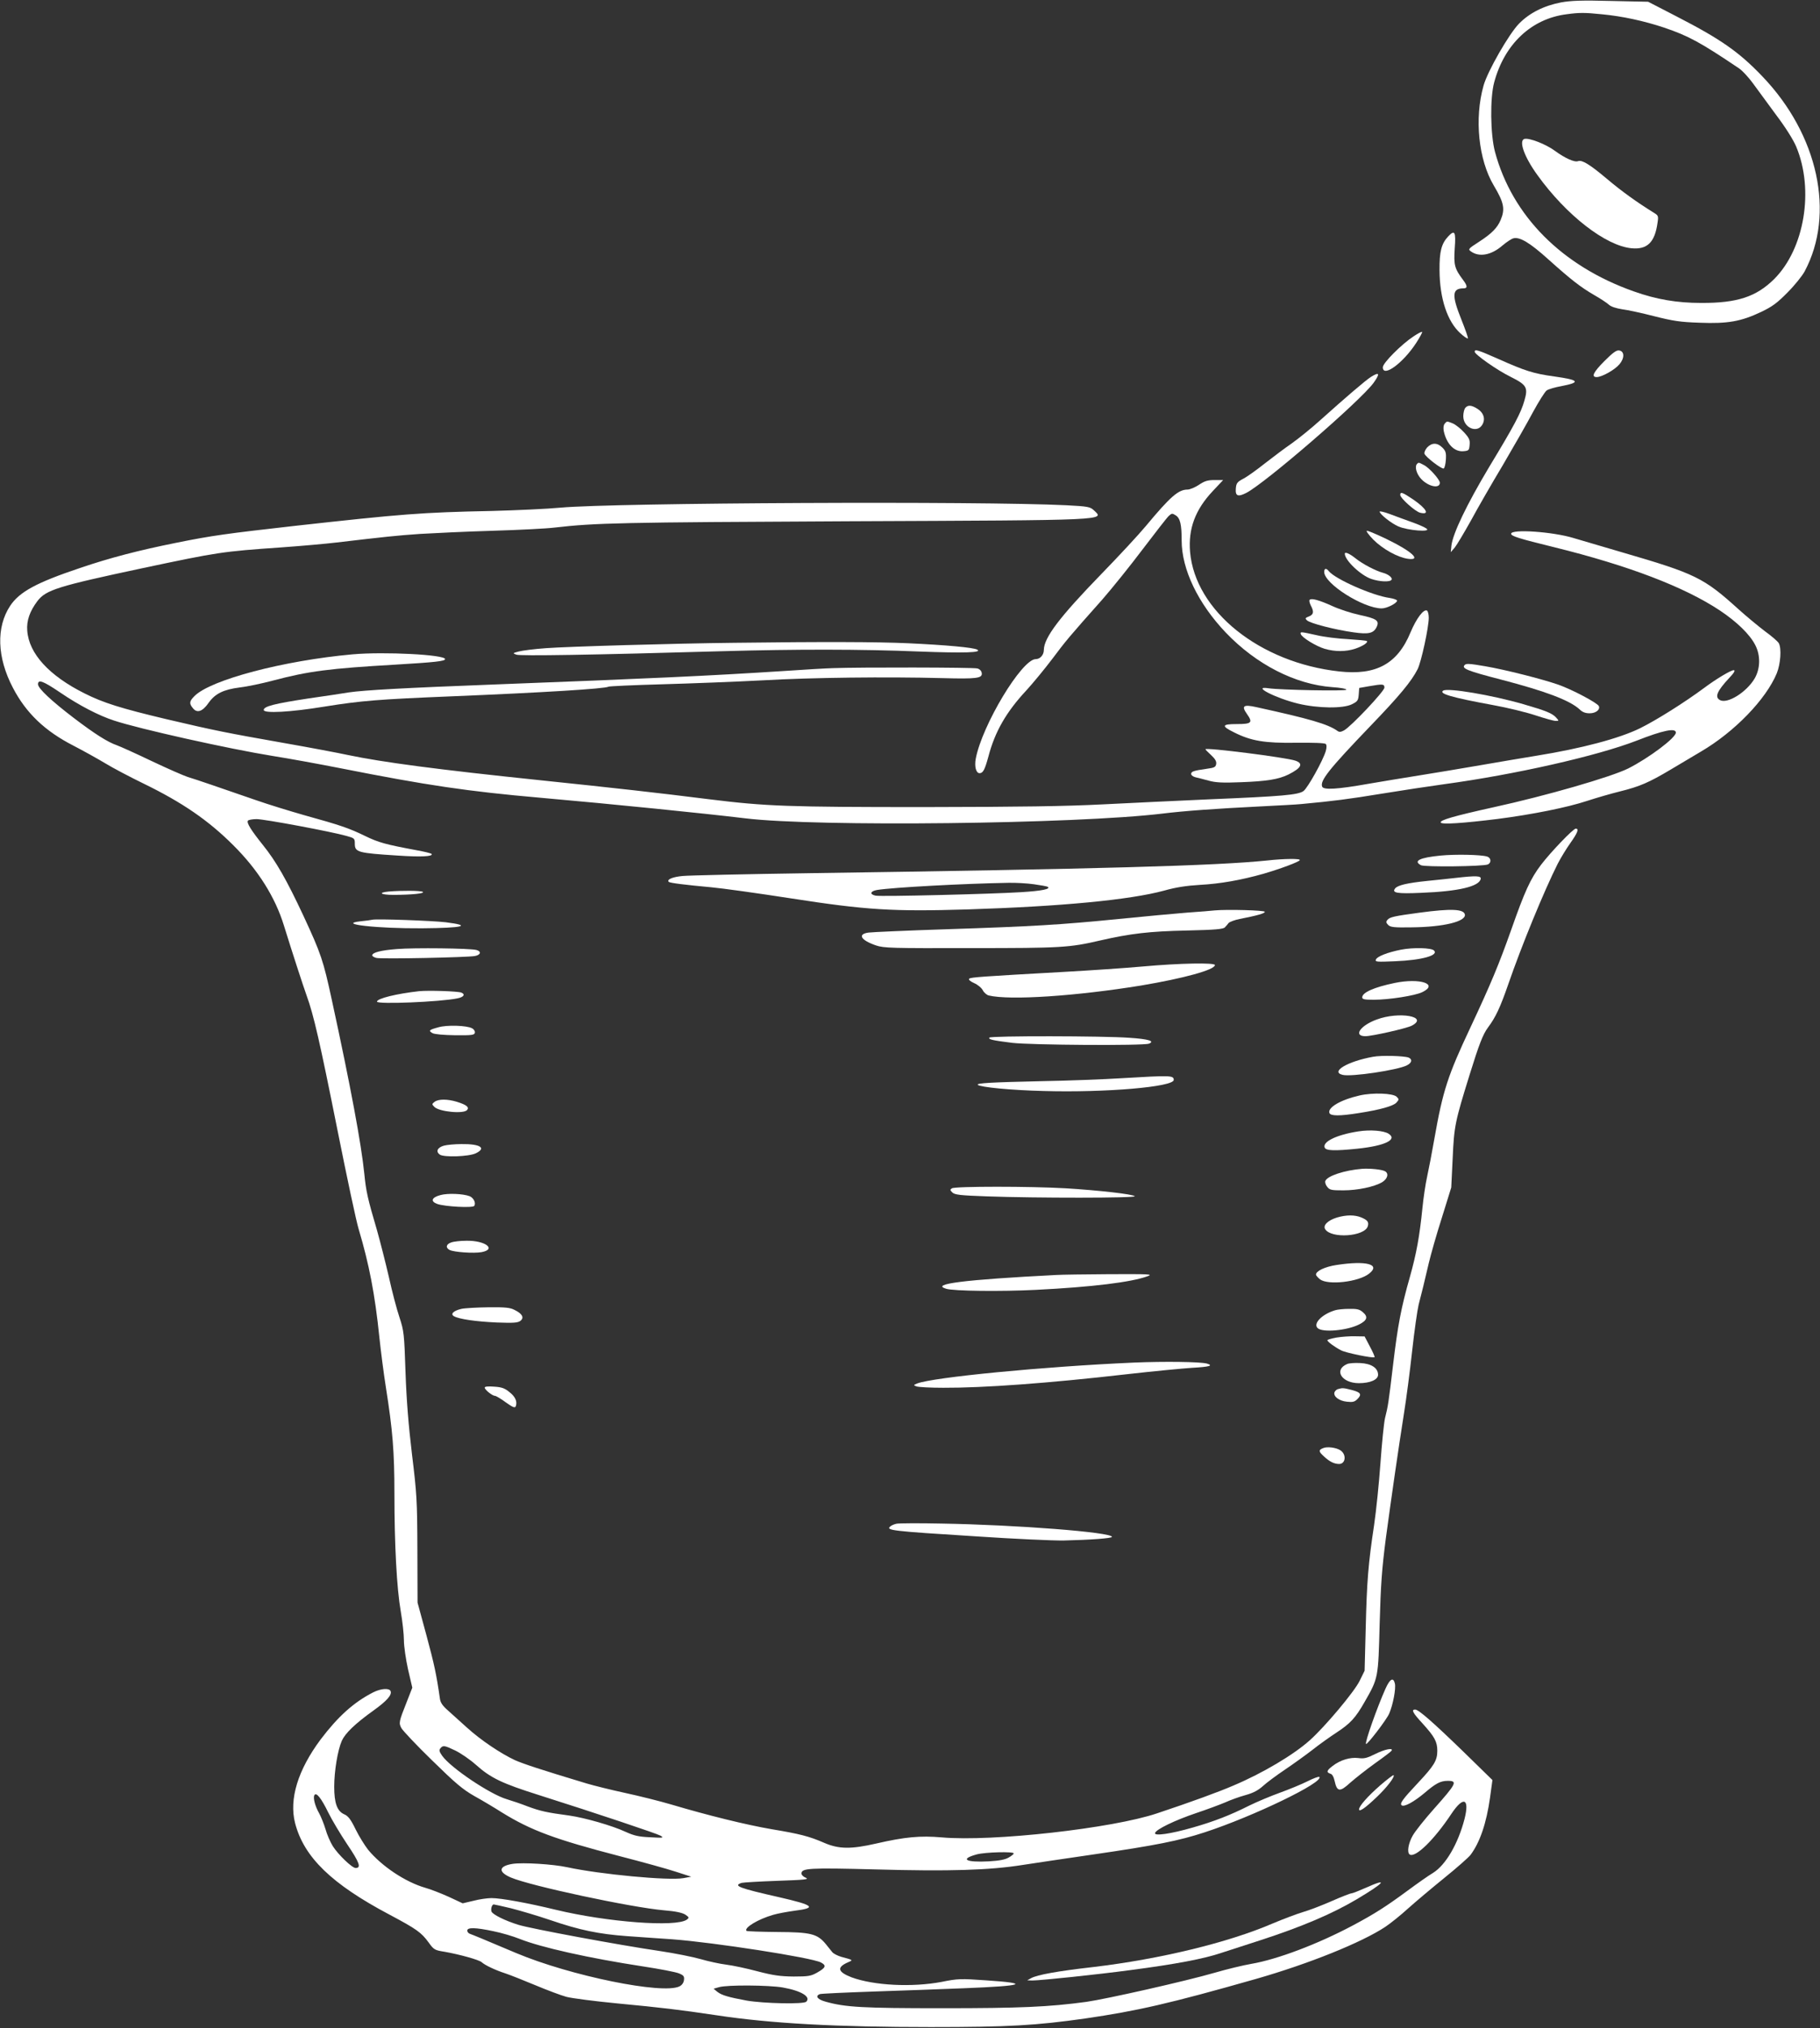 <?xml version="1.0" encoding="UTF-8" standalone="no"?>
<svg
   xmlns:dc="http://purl.org/dc/elements/1.1/"
   xmlns:cc="http://creativecommons.org/ns#"
   xmlns:rdf="http://www.w3.org/1999/02/22-rdf-syntax-ns#"
   xmlns:svg="http://www.w3.org/2000/svg"
   xmlns="http://www.w3.org/2000/svg"
   xmlns:sodipodi="http://sodipodi.sourceforge.net/DTD/sodipodi-0.dtd"
   xmlns:inkscape="http://www.inkscape.org/namespaces/inkscape"
   version="1.0"
   width="1149pt"
   height="1280pt"
   viewBox="0 0 1149 1280"
   preserveAspectRatio="xMidYMid meet"
   id="svg136"
   sodipodi:docname="2028384.svg"
   inkscape:version="0.92.3 (2405546, 2018-03-11)">
  <rect x="0" y="0" width="1149" height="1280" fill="#333333" stroke="none"/>
  <defs
     id="defs140" />
  <sodipodi:namedview
     pagecolor="#ffffff"
     bordercolor="#666666"
     borderopacity="1"
     objecttolerance="10"
     gridtolerance="10"
     guidetolerance="10"
     inkscape:pageopacity="0"
     inkscape:pageshadow="2"
     inkscape:window-width="1853"
     inkscape:window-height="1025"
     id="namedview138"
     showgrid="false"
     inkscape:zoom="0.13828125"
     inkscape:cx="766"
     inkscape:cy="853.33333"
     inkscape:window-x="67"
     inkscape:window-y="27"
     inkscape:window-maximized="1"
     inkscape:current-layer="svg136" />
  <g
     transform="translate(0,1280) scale(0.1,-0.1)"
     fill="#000000"
     stroke="none"
     id="g134"
     style="fill:#ffffff">
    <path
       d="M9856 12785 c-109 -21 -199 -66 -266 -134 -63 -64 -199 -301 -224 -391 -59 -208 -32 -468 64 -630 65 -109 73 -149 44 -218 -21 -50 -56 -86 -138 -139 -65 -42 -69 -46 -51 -59 53 -39 130 -25 201 37 25 21 56 42 69 45 40 10 105 -29 221 -134 143 -128 202 -174 288 -224 39 -22 81 -50 93 -61 14 -13 46 -23 84 -29 34 -4 125 -24 203 -44 119 -30 164 -37 287 -41 177 -7 261 8 389 69 69 33 100 56 165 122 44 44 93 105 108 133 194 363 86 863 -267 1231 -147 154 -263 235 -539 377 l-182 94 -235 5 c-185 5 -252 2 -314 -9z m256 -75 c129 -12 267 -42 393 -84 154 -52 230 -93 476 -259 20 -14 58 -55 85 -92 27 -37 93 -126 146 -199 60 -79 110 -159 128 -202 114 -273 52 -644 -139 -835 -113 -112 -233 -152 -461 -151 -153 0 -283 22 -426 73 -453 160 -767 476 -876 881 -29 110 -32 338 -5 438 65 242 235 402 457 430 80 11 114 11 222 0z"
       id="path2"
       style="fill:#ffffff" />
    <path
       d="M9623 11923 c-36 -13 1 -115 83 -228 182 -253 431 -447 595 -462 98 -9 146 37 163 159 7 44 5 48 -21 64 -111 69 -203 135 -298 215 -108 91 -157 121 -182 112 -22 -9 -82 18 -145 64 -59 44 -167 85 -195 76z"
       id="path4"
       style="fill:#ffffff" />
    <path
       d="M9142 11307 c-42 -45 -55 -95 -54 -212 1 -179 49 -324 132 -399 23 -21 44 -35 47 -32 3 3 -16 56 -41 119 -62 154 -59 197 13 197 27 0 26 16 -3 54 -53 71 -59 93 -52 198 8 107 0 120 -42 75z"
       id="path6"
       style="fill:#ffffff" />
    <path
       d="M8924 10677 c-76 -50 -194 -168 -194 -195 0 -67 127 25 211 154 23 36 40 67 37 69 -3 3 -27 -10 -54 -28z"
       id="path8"
       style="fill:#ffffff" />
    <path
       d="M9310 10580 c0 -17 142 -117 228 -159 100 -50 110 -67 86 -149 -22 -78 -62 -154 -223 -420 -141 -236 -229 -419 -238 -496 l-4 -41 25 29 c13 16 59 93 102 170 42 78 133 236 202 351 68 116 154 266 190 334 37 68 76 130 87 137 12 8 53 20 93 27 124 24 112 39 -46 61 -131 18 -184 35 -354 111 -127 56 -148 63 -148 45z"
       id="path10"
       style="fill:#ffffff" />
    <path
       d="M10130 10522 c-71 -71 -86 -102 -50 -102 33 0 115 46 144 81 33 39 32 82 -2 87 -17 3 -40 -14 -92 -66z"
       id="path12"
       style="fill:#ffffff" />
    <path
       d="M8655 10421 c-31 -19 -156 -126 -320 -273 -53 -48 -133 -113 -178 -145 -45 -31 -122 -89 -172 -128 -49 -39 -110 -83 -135 -96 -40 -21 -45 -29 -48 -62 -4 -48 13 -55 66 -28 119 61 720 580 804 695 42 59 37 71 -17 37z"
       id="path14"
       style="fill:#ffffff" />
    <path
       d="M9250 10225 c-6 -8 -12 -31 -12 -52 0 -73 88 -111 121 -52 20 36 7 75 -32 99 -38 24 -60 25 -77 5z"
       id="path16"
       style="fill:#ffffff" />
    <path
       d="M9120 10125 c-7 -9 -9 -26 -5 -47 18 -81 67 -131 124 -126 34 3 36 6 39 40 3 31 -3 44 -35 79 -21 23 -52 48 -70 56 -40 16 -38 16 -53 -2z"
       id="path18"
       style="fill:#ffffff" />
    <path
       d="M9010 9976 c-12 -14 -20 -32 -17 -40 8 -21 107 -97 121 -93 6 2 12 27 14 55 3 44 -1 56 -22 77 -32 32 -66 32 -96 1z"
       id="path20"
       style="fill:#ffffff" />
    <path
       d="M8947 9873 c-18 -17 -5 -64 26 -97 46 -48 117 -62 117 -23 0 20 -67 95 -101 112 -32 17 -33 17 -42 8z"
       id="path22"
       style="fill:#ffffff" />
    <path
       d="M7569 9740 c-24 -16 -57 -30 -72 -30 -58 0 -109 -45 -263 -230 -43 -52 -170 -189 -281 -303 -263 -271 -362 -401 -363 -479 0 -31 -23 -58 -51 -58 -88 0 -339 -417 -379 -629 -9 -49 2 -91 24 -91 22 0 33 21 56 105 41 157 113 282 240 418 43 47 116 136 163 198 86 115 107 140 316 375 62 71 178 215 257 320 79 104 152 198 163 208 19 17 22 17 44 3 28 -18 37 -58 37 -158 0 -183 104 -398 278 -581 193 -202 439 -328 674 -345 48 -3 88 -10 88 -16 0 -10 -417 -2 -492 9 -110 17 44 -62 187 -97 125 -30 284 -32 340 -4 36 18 40 24 43 62 l3 41 63 11 c87 15 96 14 96 -9 0 -23 -212 -247 -255 -270 -21 -11 -30 -12 -43 -2 -60 42 -173 75 -511 149 -81 18 -95 8 -59 -43 39 -55 30 -64 -64 -64 -95 0 -99 -12 -18 -52 109 -55 195 -69 392 -66 109 1 181 -1 188 -8 6 -6 6 -21 0 -44 -18 -61 -114 -233 -141 -253 -34 -24 -133 -33 -594 -52 -198 -9 -502 -23 -675 -32 -237 -12 -515 -16 -1125 -17 -862 0 -999 5 -1355 49 -325 41 -604 72 -1065 120 -654 68 -1001 114 -1220 160 -60 13 -240 47 -400 75 -368 65 -434 78 -745 151 -286 68 -398 103 -515 162 -225 112 -353 252 -363 397 -5 63 16 122 64 186 54 71 129 94 664 208 477 101 502 105 875 131 127 9 284 23 350 31 306 36 380 44 525 54 85 5 292 15 460 20 168 5 343 14 390 20 262 30 409 33 1860 40 1661 7 1614 5 1545 70 -23 21 -37 24 -172 31 -541 27 -2851 16 -3193 -15 -85 -8 -281 -17 -435 -21 -445 -9 -566 -19 -1243 -94 -432 -49 -523 -61 -750 -107 -234 -47 -416 -94 -607 -159 -274 -92 -382 -150 -441 -239 -89 -135 -83 -325 17 -516 83 -160 202 -274 384 -367 60 -31 150 -81 200 -111 49 -30 158 -87 240 -127 247 -120 412 -234 568 -390 156 -155 264 -327 319 -505 53 -171 120 -377 144 -444 45 -124 83 -291 194 -846 60 -300 120 -583 135 -630 65 -218 102 -407 130 -680 9 -85 27 -227 41 -315 43 -272 54 -406 54 -670 0 -327 15 -602 40 -745 11 -63 20 -146 20 -183 0 -37 12 -120 26 -183 l27 -116 -36 -92 c-49 -123 -50 -131 -33 -163 8 -15 94 -107 193 -203 148 -145 193 -183 266 -225 49 -27 128 -74 175 -104 184 -114 336 -170 743 -276 140 -36 299 -80 354 -98 l99 -32 -49 -9 c-92 -17 -528 24 -735 69 -88 19 -277 31 -344 21 -88 -14 -93 -51 -11 -86 123 -53 760 -189 966 -207 74 -6 115 -15 135 -27 25 -17 26 -20 10 -32 -68 -49 -502 -16 -826 62 -177 43 -347 74 -407 74 -25 0 -76 -7 -114 -17 l-68 -16 -88 41 c-49 22 -115 48 -148 57 -125 36 -274 135 -361 240 -21 27 -57 84 -79 129 -31 64 -47 84 -72 95 -45 20 -63 71 -63 174 0 99 22 231 48 290 22 48 83 107 200 191 85 61 117 98 108 122 -8 21 -61 17 -109 -7 -124 -63 -223 -153 -333 -298 -143 -192 -200 -376 -161 -528 56 -215 230 -384 597 -578 171 -91 200 -112 246 -175 33 -46 38 -49 102 -59 95 -17 214 -50 232 -65 22 -20 88 -51 150 -71 30 -10 116 -44 190 -75 74 -31 162 -64 195 -73 33 -9 179 -28 325 -42 275 -26 392 -40 620 -74 348 -53 764 -75 1355 -75 492 0 665 10 975 54 330 48 536 95 1080 250 332 95 665 229 815 328 33 22 98 74 145 117 47 42 149 128 228 192 78 63 153 129 166 146 59 79 100 199 123 362 l15 110 -178 174 c-198 192 -288 271 -310 271 -26 0 -15 -21 47 -88 75 -83 93 -114 93 -172 0 -62 -20 -94 -124 -205 -96 -102 -116 -130 -100 -140 17 -10 76 22 144 79 71 61 101 76 146 76 64 0 55 -17 -90 -180 -56 -63 -115 -137 -131 -165 -28 -49 -38 -108 -19 -120 36 -22 155 94 263 257 76 114 116 98 83 -32 -41 -158 -119 -291 -199 -341 -29 -17 -101 -68 -162 -113 -133 -98 -206 -145 -345 -219 -220 -117 -476 -214 -640 -242 -52 -9 -156 -34 -231 -56 -183 -53 -684 -166 -811 -184 -237 -32 -416 -40 -908 -40 -503 0 -613 6 -737 41 -52 14 -69 36 -37 48 8 3 158 10 332 16 174 6 434 15 577 21 383 15 426 31 139 50 -159 11 -176 11 -280 -10 -186 -35 -427 -23 -568 29 -88 34 -95 63 -22 95 33 14 33 14 -42 34 -24 7 -49 20 -57 29 -7 9 -26 32 -41 51 -54 66 -95 76 -307 77 -103 1 -190 4 -194 7 -18 19 73 74 167 101 30 9 91 20 135 26 144 18 125 35 -98 86 -252 57 -291 72 -235 90 12 3 114 9 227 13 171 6 201 9 179 19 -16 6 -28 18 -28 27 0 34 45 37 470 26 464 -13 716 -5 925 28 72 11 272 41 445 66 399 58 543 87 705 140 309 101 756 317 724 350 -4 3 -38 -9 -75 -28 -38 -19 -116 -51 -174 -72 -58 -21 -144 -57 -193 -81 -119 -60 -221 -100 -358 -139 -139 -40 -244 -55 -237 -34 7 23 125 80 258 125 69 23 152 54 185 68 33 15 91 36 128 46 50 14 80 30 111 58 23 21 85 67 137 102 52 35 130 91 174 125 44 35 112 83 150 108 89 58 122 93 180 195 87 152 86 149 95 492 7 252 14 346 39 540 35 259 77 551 115 792 14 87 37 262 51 390 14 128 33 260 41 293 20 76 37 146 64 262 12 51 48 179 82 285 l60 193 9 185 c9 203 15 231 108 530 58 187 83 252 115 295 48 64 77 126 127 270 85 247 228 594 313 763 19 37 55 96 80 131 46 65 56 91 34 91 -16 0 -158 -148 -219 -228 -67 -88 -103 -167 -189 -412 -77 -217 -128 -340 -257 -615 -143 -304 -174 -398 -228 -705 -14 -80 -34 -185 -45 -235 -11 -49 -24 -139 -30 -200 -18 -179 -38 -288 -79 -434 -56 -196 -77 -309 -106 -553 -29 -244 -32 -263 -51 -338 -7 -30 -20 -158 -29 -285 -9 -126 -27 -302 -40 -390 -37 -245 -46 -357 -53 -650 l-7 -270 -32 -65 c-34 -69 -217 -287 -313 -373 -102 -92 -299 -209 -484 -287 -95 -41 -268 -104 -481 -175 -281 -95 -1040 -180 -1358 -152 -138 12 -234 3 -417 -39 -157 -36 -234 -35 -325 4 -96 42 -155 57 -335 87 -162 28 -401 87 -630 155 -74 22 -207 55 -295 74 -88 19 -196 46 -240 59 -296 89 -397 123 -453 147 -90 42 -216 126 -304 206 -42 38 -96 87 -121 109 -33 29 -47 49 -50 75 -22 154 -36 217 -85 399 l-56 206 -1 335 c-1 311 -4 354 -34 600 -22 183 -35 344 -41 520 -8 243 -10 259 -38 345 -17 50 -47 164 -67 255 -21 91 -55 224 -75 295 -59 200 -69 245 -80 356 -19 188 -86 550 -205 1097 -54 250 -68 292 -179 531 -106 227 -173 344 -255 446 -76 95 -105 141 -96 155 3 5 28 10 55 10 50 0 472 -79 567 -106 51 -14 53 -16 53 -49 0 -54 18 -59 270 -75 149 -10 225 -6 215 10 -2 4 -46 15 -97 24 -193 36 -238 48 -324 90 -101 49 -153 67 -384 131 -91 26 -228 68 -305 95 -223 77 -376 130 -430 146 -27 9 -130 54 -229 101 -98 47 -196 91 -218 99 -58 20 -139 71 -273 173 -140 107 -225 186 -225 212 0 33 32 21 140 -52 119 -81 244 -146 340 -177 160 -53 726 -179 999 -223 102 -16 299 -52 436 -79 541 -107 798 -145 1255 -185 476 -42 1027 -98 1295 -130 447 -55 2091 -36 2635 30 139 17 334 31 615 45 116 6 233 12 260 15 204 19 298 31 505 65 129 21 307 48 395 60 449 61 966 178 1217 275 168 66 248 82 248 51 0 -33 -170 -160 -300 -226 -108 -54 -520 -173 -850 -245 -253 -56 -343 -82 -334 -97 8 -13 140 -4 359 23 217 28 438 72 565 114 58 19 151 46 208 60 125 31 182 56 320 138 59 35 145 86 190 113 212 124 411 330 479 494 24 59 31 157 13 190 -6 11 -45 45 -88 76 -42 32 -117 94 -167 139 -220 199 -271 224 -735 359 -124 36 -262 77 -306 90 -131 40 -394 58 -394 27 0 -15 48 -30 272 -85 470 -116 823 -251 1047 -400 106 -71 187 -149 222 -217 34 -65 33 -149 -4 -212 -51 -86 -171 -161 -218 -136 -36 19 -19 57 58 140 31 32 40 49 28 49 -18 0 -113 -57 -185 -111 -124 -92 -302 -204 -405 -255 -132 -65 -370 -128 -655 -174 -74 -12 -234 -39 -355 -60 -121 -21 -296 -50 -390 -65 -93 -15 -235 -38 -315 -52 -197 -35 -285 -40 -293 -18 -15 37 43 110 302 380 188 195 262 285 301 362 23 47 70 263 70 324 0 21 -5 41 -11 45 -21 12 -67 -49 -104 -137 -82 -199 -217 -273 -450 -247 -502 55 -910 382 -942 755 -12 146 33 266 143 383 l66 70 -54 0 c-44 0 -63 -6 -99 -30z m-4694 -7989 c33 -16 92 -56 130 -90 93 -83 164 -117 395 -190 369 -117 745 -243 770 -257 23 -14 17 -15 -65 -10 -73 3 -102 10 -155 34 -86 40 -258 89 -356 103 -142 19 -182 28 -261 57 -43 17 -103 37 -133 46 -104 30 -355 198 -409 275 -18 26 -20 35 -11 46 17 21 26 19 95 -14z m-803 -390 c23 -47 78 -139 121 -203 77 -114 89 -148 52 -148 -22 0 -109 83 -144 138 -16 26 -37 74 -46 107 -10 33 -28 78 -40 100 -26 45 -40 99 -30 115 12 20 43 -19 87 -109z m4328 -259 c0 -4 -14 -16 -32 -26 -22 -13 -58 -20 -124 -24 -148 -8 -187 14 -77 44 52 14 233 19 233 6z m-3175 -346 c55 -14 168 -47 250 -75 184 -63 305 -88 483 -101 76 -5 205 -15 287 -20 264 -20 877 -115 937 -146 37 -19 32 -33 -23 -64 -39 -22 -55 -25 -149 -25 -85 1 -128 7 -228 33 -67 18 -156 37 -197 42 -41 5 -114 21 -162 35 -49 14 -164 37 -258 51 -260 38 -813 141 -891 165 -85 26 -163 65 -171 84 -6 17 3 45 14 45 4 0 53 -11 108 -24z m-110 -145 c50 -10 125 -32 167 -49 133 -53 436 -121 776 -173 106 -16 209 -36 228 -44 30 -12 35 -19 32 -42 -2 -17 -12 -32 -28 -40 -105 -53 -688 66 -1031 210 -210 89 -274 115 -291 121 -10 3 -18 12 -18 21 0 21 52 20 165 -4z m1826 -355 c118 -21 180 -59 149 -90 -17 -17 -270 -11 -375 7 -119 22 -159 34 -187 56 l-23 19 35 10 c52 15 313 13 401 -2z"
       id="path24"
       style="fill:#ffffff" />
    <path
       d="M8840 9676 c0 -20 94 -104 125 -112 64 -16 42 25 -44 84 -67 45 -81 50 -81 28z"
       id="path26"
       style="fill:#ffffff" />
    <path
       d="M8710 9571 c0 -16 73 -74 119 -94 58 -25 207 -37 178 -14 -10 8 -52 27 -95 42 -42 15 -105 38 -139 51 -35 13 -63 19 -63 15z"
       id="path28"
       style="fill:#ffffff" />
    <path
       d="M8670 9394 c60 -60 154 -112 219 -121 88 -12 25 47 -134 124 -60 29 -117 53 -125 53 -8 0 10 -25 40 -56z"
       id="path30"
       style="fill:#ffffff" />
    <path
       d="M8490 9305 c0 -41 100 -136 167 -159 53 -18 119 -21 128 -5 8 12 -20 35 -55 44 -45 12 -127 55 -171 90 -40 32 -69 44 -69 30z"
       id="path32"
       style="fill:#ffffff" />
    <path
       d="M8360 9190 c0 -74 247 -230 363 -230 33 0 97 33 97 49 0 5 -21 13 -47 17 -109 15 -341 118 -383 168 -17 22 -30 20 -30 -4z"
       id="path34"
       style="fill:#ffffff" />
    <path
       d="M8268 9014 c-4 -3 -1 -19 7 -35 22 -41 18 -58 -12 -70 -23 -9 -25 -12 -12 -24 18 -19 179 -60 294 -76 97 -14 128 -6 147 36 17 38 -2 51 -110 74 -51 11 -128 36 -171 56 -84 38 -132 51 -143 39z"
       id="path36"
       style="fill:#ffffff" />
    <path
       d="M8212 8798 c7 -22 97 -77 151 -93 65 -19 134 -19 194 1 47 16 82 39 72 48 -3 3 -57 8 -120 12 -62 3 -151 14 -197 25 -99 22 -105 23 -100 7z"
       id="path38"
       style="fill:#ffffff" />
    <path
       d="M4640 8743 c-381 -4 -1063 -24 -1193 -34 -73 -5 -150 -15 -172 -21 -39 -10 -39 -11 -15 -20 24 -9 472 -2 1305 22 455 13 874 13 1235 -2 291 -11 404 -7 369 12 -23 13 -195 29 -434 40 -198 9 -536 10 -1095 3z"
       id="path40"
       style="fill:#ffffff" />
    <path
       d="M2225 8670 c-433 -39 -894 -160 -997 -263 -33 -33 -35 -47 -10 -77 26 -33 61 -21 99 34 41 58 94 84 196 97 45 5 141 25 212 44 223 59 355 76 770 100 253 15 315 22 315 35 0 28 -383 48 -585 30z"
       id="path42"
       style="fill:#ffffff" />
    <path
       d="M9247 8603 c-22 -22 16 -37 228 -92 285 -74 436 -132 497 -188 18 -18 37 -25 64 -25 39 0 67 23 58 45 -8 20 -169 105 -257 136 -101 35 -337 95 -461 116 -99 17 -120 18 -129 8z"
       id="path44"
       style="fill:#ffffff" />
    <path
       d="M5260 8583 c-41 -1 -181 -9 -310 -18 -479 -31 -857 -48 -1825 -85 -577 -22 -826 -36 -922 -50 -33 -6 -150 -23 -260 -39 -209 -32 -278 -49 -278 -72 0 -23 169 -14 382 21 238 38 341 46 803 65 584 24 970 48 992 61 5 3 156 10 336 15 180 5 467 16 637 25 314 18 779 23 1135 14 217 -6 253 -1 248 32 -2 14 -13 25 -28 29 -24 7 -748 8 -910 2z"
       id="path46"
       style="fill:#ffffff" />
    <path
       d="M9111 8441 c-29 -19 53 -43 314 -91 94 -17 216 -47 272 -66 55 -18 111 -34 124 -34 22 0 22 0 3 21 -24 27 -64 43 -205 84 -200 58 -479 105 -508 86z"
       id="path48"
       style="fill:#ffffff" />
    <path
       d="M7610 8071 c0 -2 16 -19 36 -37 25 -23 35 -40 32 -56 -3 -19 -11 -24 -58 -30 -84 -12 -100 -17 -100 -33 0 -8 12 -17 28 -21 15 -3 52 -13 82 -21 43 -12 87 -15 205 -10 162 6 237 18 300 49 81 41 95 69 43 87 -57 20 -568 85 -568 72z"
       id="path50"
       style="fill:#ffffff" />
    <path
       d="M9095 7400 c-133 -13 -175 -34 -124 -61 24 -12 391 -8 422 5 24 11 21 42 -5 50 -40 12 -200 15 -293 6z"
       id="path52"
       style="fill:#ffffff" />
    <path
       d="M8000 7369 c-316 -33 -1066 -54 -2880 -80 -410 -6 -775 -14 -812 -18 -62 -6 -100 -22 -86 -37 7 -7 103 -19 267 -34 68 -6 298 -38 510 -71 471 -73 638 -83 1106 -69 597 19 1027 60 1245 119 74 21 141 31 225 36 129 7 259 30 401 70 109 32 222 74 230 86 6 11 -97 10 -206 -2z m-1473 -150 c43 -6 82 -13 87 -16 22 -14 -36 -26 -167 -34 -192 -12 -885 -29 -919 -22 -40 8 -34 29 10 36 100 16 542 40 829 45 45 1 117 -3 160 -9z"
       id="path54"
       style="fill:#ffffff" />
    <path
       d="M9190 7259 c-41 -5 -122 -13 -180 -19 -126 -13 -185 -27 -202 -47 -23 -29 11 -35 167 -28 233 9 364 40 373 88 4 19 -28 21 -158 6z"
       id="path56"
       style="fill:#ffffff" />
    <path
       d="M2453 7173 c-70 -7 -49 -21 30 -21 116 0 202 9 186 19 -14 8 -130 9 -216 2z"
       id="path58"
       style="fill:#ffffff" />
    <path
       d="M7670 7054 c-19 -2 -98 -9 -175 -14 -77 -6 -270 -24 -430 -40 -373 -37 -541 -47 -1090 -65 -247 -8 -469 -18 -492 -21 -71 -10 -49 -48 47 -81 51 -17 96 -18 600 -17 571 0 621 3 815 48 193 44 310 58 548 63 179 4 231 9 240 20 7 7 18 20 24 28 7 7 39 19 70 25 112 22 158 35 158 45 0 10 -238 16 -315 9z"
       id="path60"
       style="fill:#ffffff" />
    <path
       d="M8965 7040 c-164 -22 -191 -28 -206 -46 -10 -12 -9 -18 5 -32 14 -14 36 -17 149 -15 201 2 343 37 335 81 -7 35 -88 38 -283 12z"
       id="path62"
       style="fill:#ffffff" />
    <path
       d="M2350 6995 c-8 -2 -42 -7 -75 -10 -151 -17 104 -46 390 -44 260 2 319 17 149 38 -84 10 -439 23 -464 16z"
       id="path64"
       style="fill:#ffffff" />
    <path
       d="M2505 6810 c-102 -8 -155 -22 -155 -40 0 -5 12 -13 26 -16 31 -8 573 3 622 12 37 7 43 29 10 38 -38 11 -396 15 -503 6z"
       id="path66"
       style="fill:#ffffff" />
    <path
       d="M8845 6806 c-86 -17 -152 -43 -159 -63 -6 -14 8 -15 121 -10 171 7 277 37 246 68 -17 17 -130 20 -208 5z"
       id="path68"
       style="fill:#ffffff" />
    <path
       d="M7215 6700 c-110 -10 -333 -25 -495 -34 -519 -29 -592 -34 -601 -43 -6 -6 6 -17 31 -28 23 -10 48 -31 55 -46 8 -15 25 -29 37 -32 134 -32 551 -4 963 63 268 45 465 99 465 129 0 16 -221 12 -455 -9z"
       id="path70"
       style="fill:#ffffff" />
    <path
       d="M8805 6596 c-130 -27 -205 -60 -205 -91 0 -12 14 -15 73 -15 96 0 262 26 306 48 106 51 -14 91 -174 58z"
       id="path72"
       style="fill:#ffffff" />
    <path
       d="M2645 6544 c-142 -16 -265 -46 -265 -66 0 -18 399 -2 509 21 39 8 50 25 24 36 -21 9 -209 15 -268 9z"
       id="path74"
       style="fill:#ffffff" />
    <path
       d="M8691 6365 c-104 -38 -149 -105 -71 -105 42 0 259 49 292 66 112 58 -80 92 -221 39z"
       id="path76"
       style="fill:#ffffff" />
    <path
       d="M2767 6316 c-59 -16 -64 -21 -36 -37 14 -7 70 -12 143 -13 105 -1 121 1 124 16 2 9 -6 22 -18 28 -34 18 -159 22 -213 6z"
       id="path78"
       style="fill:#ffffff" />
    <path
       d="M6246 6251 c-7 -11 16 -17 144 -33 116 -14 831 -19 864 -5 39 16 -3 29 -125 37 -162 12 -876 13 -883 1z"
       id="path80"
       style="fill:#ffffff" />
    <path
       d="M8668 6130 c-161 -29 -271 -95 -192 -114 53 -14 348 30 406 60 32 16 36 38 11 49 -28 11 -174 15 -225 5z"
       id="path82"
       style="fill:#ffffff" />
    <path
       d="M7085 5995 c-110 -7 -342 -16 -515 -19 -309 -7 -407 -12 -397 -23 16 -15 210 -34 417 -39 392 -11 820 26 820 70 0 29 -20 29 -325 11z"
       id="path84"
       style="fill:#ffffff" />
    <path
       d="M8584 5886 c-119 -27 -204 -76 -191 -111 8 -19 62 -20 187 0 134 21 216 44 236 66 17 19 17 21 1 37 -23 22 -149 27 -233 8z"
       id="path86"
       style="fill:#ffffff" />
    <path
       d="M2744 5846 c-18 -14 -18 -16 -2 -32 30 -31 185 -46 207 -20 15 18 -4 33 -65 52 -60 18 -115 18 -140 0z"
       id="path88"
       style="fill:#ffffff" />
    <path
       d="M8575 5659 c-136 -21 -227 -65 -212 -102 8 -20 62 -22 207 -7 173 18 254 57 197 94 -30 20 -117 27 -192 15z"
       id="path90"
       style="fill:#ffffff" />
    <path
       d="M2802 5569 c-41 -12 -52 -37 -26 -56 25 -19 186 -13 228 8 69 33 28 60 -92 58 -42 0 -92 -5 -110 -10z"
       id="path92"
       style="fill:#ffffff" />
    <path
       d="M8600 5423 c-112 -9 -221 -45 -233 -77 -3 -8 2 -25 12 -37 16 -20 27 -22 102 -22 89 0 194 22 244 51 35 21 45 56 18 70 -21 11 -93 18 -143 15z"
       id="path94"
       style="fill:#ffffff" />
    <path
       d="M6010 5300 c-13 -8 -13 -11 2 -26 15 -15 48 -19 220 -25 304 -11 944 -11 932 1 -13 13 -224 37 -437 50 -221 13 -697 13 -717 0z"
       id="path96"
       style="fill:#ffffff" />
    <path
       d="M2780 5257 c-56 -15 -64 -40 -19 -56 49 -17 225 -26 233 -12 12 18 -4 51 -29 61 -42 16 -139 20 -185 7z"
       id="path98"
       style="fill:#ffffff" />
    <path
       d="M8439 5115 c-57 -18 -88 -49 -73 -73 38 -61 248 -47 269 18 8 27 -1 39 -41 56 -41 17 -95 17 -155 -1z"
       id="path100"
       style="fill:#ffffff" />
    <path
       d="M2848 4958 c-32 -11 -36 -33 -10 -47 27 -14 152 -23 202 -14 97 18 24 74 -95 72 -38 0 -82 -5 -97 -11z"
       id="path102"
       style="fill:#ffffff" />
    <path
       d="M8438 4816 c-73 -11 -130 -38 -130 -61 0 -5 12 -19 26 -30 52 -38 243 -16 309 36 76 59 -16 84 -205 55z"
       id="path104"
       style="fill:#ffffff" />
    <path
       d="M6670 4753 c-586 -30 -798 -57 -697 -87 46 -15 351 -18 567 -7 356 18 602 48 705 86 36 13 15 14 -240 13 -154 -1 -305 -3 -335 -5z"
       id="path106"
       style="fill:#ffffff" />
    <path
       d="M2913 4539 c-51 -12 -72 -33 -46 -47 33 -18 137 -33 268 -39 108 -4 133 -2 150 10 26 20 13 45 -36 69 -28 15 -58 18 -164 17 -71 -1 -149 -5 -172 -10z"
       id="path108"
       style="fill:#ffffff" />
    <path
       d="M8428 4530 c-82 -25 -139 -83 -110 -112 30 -30 187 -16 263 23 50 25 57 48 24 76 -21 19 -37 23 -88 22 -34 0 -74 -4 -89 -9z"
       id="path110"
       style="fill:#ffffff" />
    <path
       d="M8438 4358 c-32 -6 -58 -13 -58 -17 0 -9 46 -43 87 -64 31 -16 202 -51 211 -43 2 3 -11 33 -30 68 l-33 63 -60 1 c-33 1 -86 -3 -117 -8z"
       id="path112"
       style="fill:#ffffff" />
    <path
       d="M7160 4200 c-572 -25 -1270 -93 -1370 -132 -24 -10 -24 -11 -5 -18 11 -5 88 -9 170 -9 253 -1 658 28 1155 85 167 19 355 37 417 41 109 6 137 14 91 27 -44 11 -265 14 -458 6z"
       id="path114"
       style="fill:#ffffff" />
    <path
       d="M8505 4191 c-87 -37 -35 -121 74 -121 71 0 121 22 121 53 0 43 -43 71 -113 74 -34 2 -71 -1 -82 -6z"
       id="path116"
       style="fill:#ffffff" />
    <path
       d="M3060 4042 c0 -13 48 -52 65 -52 6 0 37 -18 68 -41 45 -32 58 -37 63 -25 11 29 -2 60 -39 89 -30 25 -49 32 -97 35 -38 3 -60 1 -60 -6z"
       id="path118"
       style="fill:#ffffff" />
    <path
       d="M8448 4033 c-9 -2 -19 -11 -23 -20 -9 -26 28 -55 78 -60 37 -4 49 -1 66 16 30 30 23 43 -35 58 -51 13 -58 14 -86 6z"
       id="path120"
       style="fill:#ffffff" />
    <path
       d="M8353 3660 c-30 -12 -29 -21 5 -52 35 -33 65 -48 96 -48 42 0 48 62 7 87 -27 17 -83 24 -108 13z"
       id="path122"
       style="fill:#ffffff" />
    <path
       d="M5660 3183 c-14 -3 -31 -10 -38 -16 -32 -26 -1 -30 543 -64 237 -16 484 -27 550 -26 172 4 305 14 305 23 0 29 -601 76 -1080 84 -140 3 -266 2 -280 -1z"
       id="path124"
       style="fill:#ffffff" />
    <path
       d="M8747 2142 c-52 -116 -132 -341 -123 -349 7 -7 129 152 146 191 24 55 44 159 36 191 -10 41 -31 29 -59 -33z"
       id="path126"
       style="fill:#ffffff" />
    <path
       d="M8681 1729 c-52 -26 -70 -30 -106 -25 -51 6 -113 -12 -162 -50 -38 -29 -41 -40 -14 -49 12 -3 21 -20 27 -47 15 -68 33 -70 99 -9 32 28 102 83 156 122 54 38 101 74 104 79 13 21 -44 9 -104 -21z"
       id="path128"
       style="fill:#ffffff" />
    <path
       d="M8714 1532 c-79 -69 -134 -131 -134 -152 0 -19 41 10 113 79 65 62 114 127 105 137 -3 2 -41 -27 -84 -64z"
       id="path130"
       style="fill:#ffffff" />
    <path
       d="M8620 884 c-41 -18 -81 -34 -88 -34 -7 0 -64 -22 -125 -49 -62 -27 -144 -59 -184 -70 -39 -12 -124 -44 -188 -71 -281 -121 -711 -225 -1132 -275 -229 -26 -353 -49 -393 -70 l-25 -14 33 -1 c49 0 415 38 622 66 282 37 462 71 573 109 56 18 167 54 247 80 258 84 449 165 606 258 178 106 203 138 54 71z"
       id="path132"
       style="fill:#ffffff" />
  </g>
</svg>
